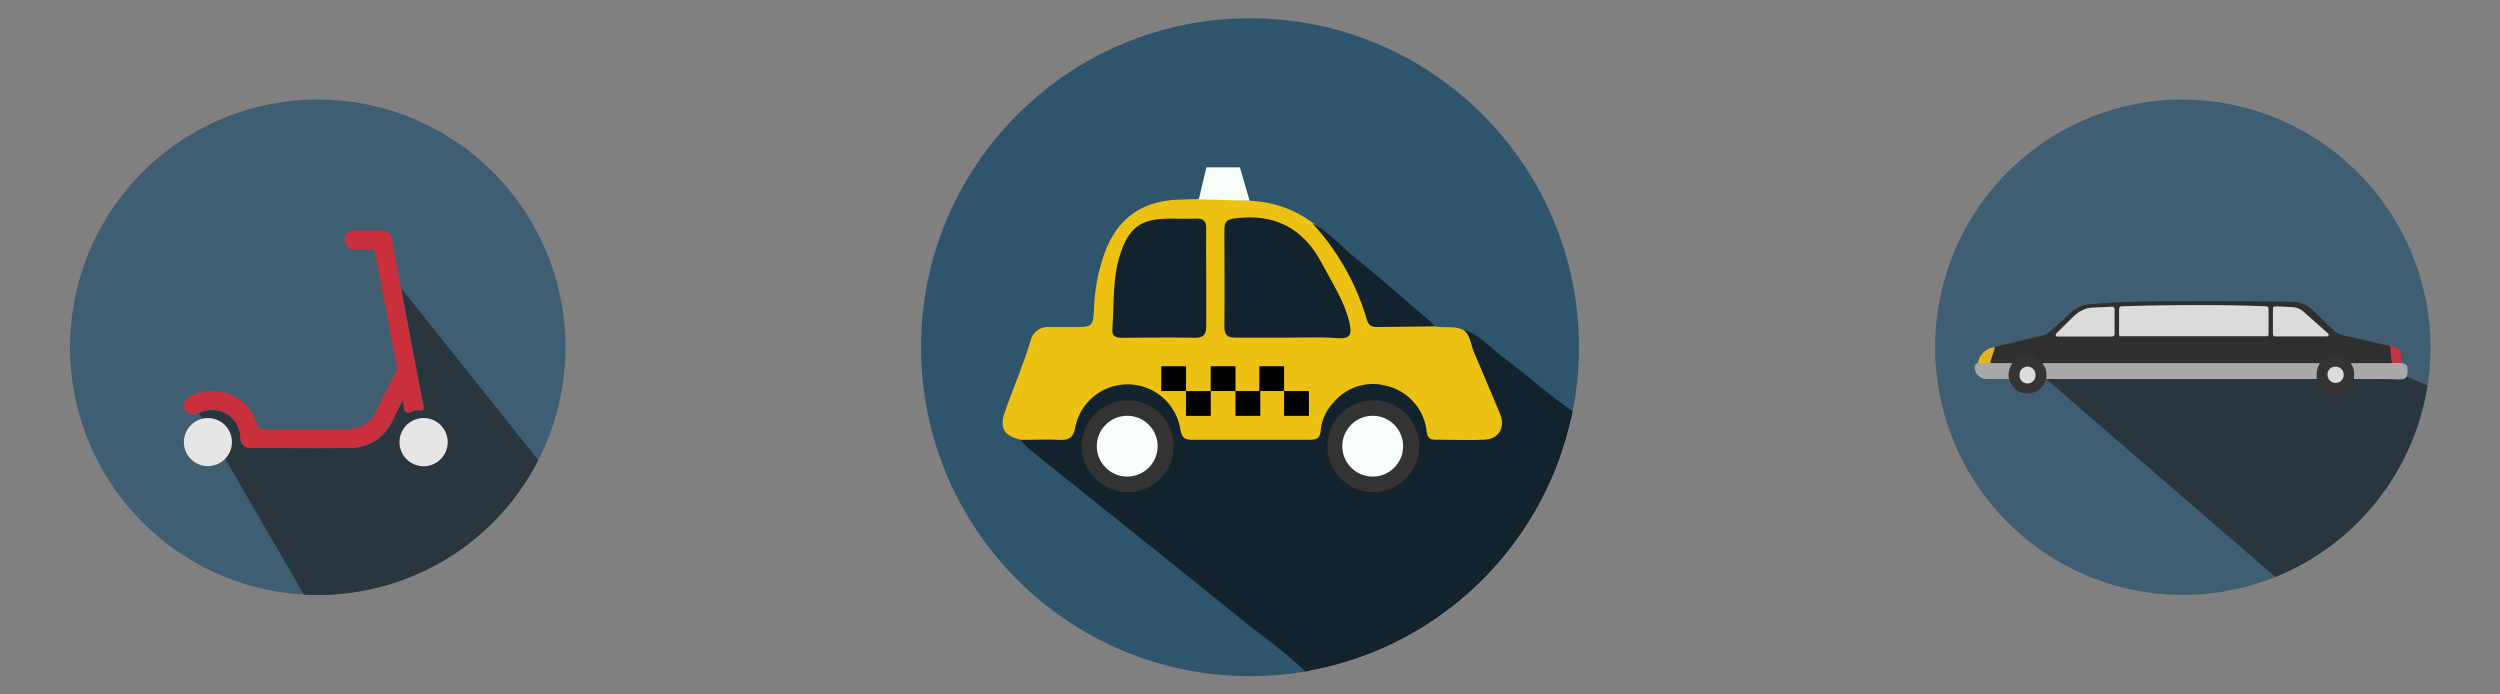 <svg id="Layer_1" data-name="Layer 1" xmlns="http://www.w3.org/2000/svg" xmlns:xlink="http://www.w3.org/1999/xlink" viewBox="0 0 360 100"><rect x="0" y="0" width="360" height="100" fill="#808080" stroke="none"/><defs><style>.cls-1{fill:none;}.cls-2{clip-path:url(#clip-path);}.cls-3{fill:#2f556d;}.cls-4{fill:#fefefe;}.cls-5{fill:#13232d;}.cls-6{fill:#ecc111;}.cls-7{fill:#333;}.cls-8{fill:#f7fdf9;}.cls-9{opacity:0.8;}.cls-10{fill:#db1b2a;}.cls-11{fill:#fff;}.cls-12{fill:#1a1a1a;}.cls-13{fill:#414143;}.cls-14{fill:#b3b3b3;}.cls-15{fill:#221f20;}.cls-16{fill:#231f20;}.cls-17{fill:#fac008;}.cls-18{fill:#d72030;}.cls-19{fill:#f1f1f1;}</style><clipPath id="clip-path"><circle class="cls-1" cx="180" cy="50" r="47.37"/></clipPath></defs><g id="K2zuVB.tif"><g class="cls-2"><path class="cls-3" d="M175.15,1.75h9.76a9,9,0,0,0,3.31.29c9.11.52,16.57,4.73,23.4,10.35a48.24,48.24,0,0,1,14.62,21c1.2,3.22,1.38,6.57,1.65,9.93,0,.55-.18,1.13.18,1.64V55.05c-.45,1.52.06,3.17-.69,4.65-.89.6-1.65.22-2.37-.36-3.88-3.08-7.82-6.09-11.67-9.23-1-.77-1.65-1.81-3-1.76-1.15-.49-2.42-.16-3.59-.51-4.21-3.31-8.34-6.73-12.3-10.33-1.89-1.72-3.62-3.6-6-4.65-2.88-2.27-6.3-3-9.82-3.16-2.81-.17-5.63-.05-8.44,0-5.38,0-9,2.69-10.57,7.83a23.59,23.59,0,0,0-1.22,7c0,2.84-.75,3.49-3.59,3.57-4.92.13-4.94.12-6.69,4.73-.82,2.16-1.66,4.31-2.41,6.49-.61,1.8-.33,2.38,1.35,3.31,3.12,2.68,6.44,5.09,9.62,7.69,7.93,6.48,16,12.83,24,19.23,2.24,1.8,4.49,3.58,6.72,5.39.79.63,1.63,1.26,1.11,2.49-1.14.91-2.55.56-3.78.6A94.79,94.79,0,0,1,170,97.55a39,39,0,0,1-15-5.57,49.24,49.24,0,0,1-18.59-19.6,38.55,38.55,0,0,1-4.66-18.5c0-4.12,0-8.23.29-12.35.5-6.55,3-12.32,6.43-17.77a48.69,48.69,0,0,1,24.71-20c3.33-1.27,6.79-1.5,10.27-1.77C174.06,1.9,174.64,2.11,175.15,1.75Z"/><path class="cls-4" d="M227,59.6c.72-1.43.3-3.13,1.06-4.55,0,13.89,0,27.78,0,41.66,0,1.29-.26,1.54-1.54,1.54q-47.48-.07-95,0,0-47.47,0-94.95c0-1.29.25-1.55,1.53-1.54,14,.06,28,0,42,0-2.3.48-4.61.85-6.88,1.43a48.1,48.1,0,0,0,4.57,94.18,41.45,41.45,0,0,0,15.46-.3,2.51,2.51,0,0,1,2-1.18,46.34,46.34,0,0,0,23.18-12.72A45.87,45.87,0,0,0,225.4,62.84C225.72,61.69,225.73,60.31,227,59.6Z"/><path class="cls-4" d="M228.07,44.92c-.43-2.18-.77-4.37-1.31-6.52-5-19.81-20.84-33.79-41.23-36.35a2,2,0,0,1-.62-.3c14,0,27.9,0,41.85,0,1.12,0,1.35.23,1.34,1.35C228.05,17,228.07,31,228.07,44.92Z"/><path class="cls-5" d="M227,59.6a43.67,43.67,0,0,1-9.2,20,47.6,47.6,0,0,1-28,17.35,10.43,10.43,0,0,1-1.48.13c-2.7-2.78-5.91-5-8.91-7.38-10.33-8.35-20.73-16.62-31.09-24.93A15.06,15.06,0,0,1,147,63.43c.27-1,1.08-.89,1.82-1a7.27,7.27,0,0,1,1.68,0c2,.23,3.09-.6,3.92-2.55a8.16,8.16,0,0,1,7.88-5.32c3.79,0,6.59,1.76,7.89,5.22.86,2.31,2.19,2.74,4.35,2.67,4.12-.13,8.25-.06,12.37,0a2.53,2.53,0,0,0,2.75-2c1.4-3.92,4.26-5.92,8.18-5.92a8.57,8.57,0,0,1,8.16,6,2.36,2.36,0,0,0,2.45,1.85c1.44,0,2.88,0,4.31,0,2.33-.11,2.93-1.14,2.05-3.36-1.3-3.24-2.86-6.38-3.94-9.71-.19-.59-.49-1.18-.05-1.78,2.23.63,3.65,2.46,5.42,3.75C219.88,54,223.24,57.06,227,59.6Z"/><path class="cls-6" d="M210.79,47.55c1,.84,1,2.1,1.47,3.18q1.88,4.4,3.72,8.8c.84,2-.11,3.7-2.28,3.79s-4.62,0-6.93,0c-1.51.05-1.24-1.12-1.45-1.92a7.54,7.54,0,0,0-5.72-5.85A7.33,7.33,0,0,0,192,58a6.65,6.65,0,0,0-1.82,4c-.08,1.1-.6,1.33-1.56,1.33-5.68,0-11.37,0-17,0-1.13,0-1.47-.45-1.65-1.51a7.69,7.69,0,0,0-15.14-.26c-.3,1.6-1,1.83-2.36,1.78-1.81-.08-3.62,0-5.43,0-2.48-.6-3.14-1.71-2.34-4,1.19-3.49,2.7-6.86,3.74-10.4a2.49,2.49,0,0,1,2.55-1.84c1.18,0,2.37,0,3.56,0,2.81,0,2.85,0,3-2.88a26.23,26.23,0,0,1,1.19-6.81c1.73-5.71,5.5-8.62,11.45-8.67a78.75,78.75,0,0,1,10.86.25,16.35,16.35,0,0,1,8.1,3.17,24.35,24.35,0,0,1,8,11.67c.83,2.38.93,2.41,3.51,2.44,2,0,4.12-.27,6,.74C208,47.28,209.47,46.85,210.79,47.55Z"/><path class="cls-5" d="M206.64,47l-8.4.09c-.79,0-1.16-.27-1.42-1.09A34.93,34.93,0,0,0,189,32.18c2.25,1.13,3.87,3.06,5.78,4.62,3.71,3,7.3,6.17,10.93,9.28A11.48,11.48,0,0,1,206.64,47Z"/><path class="cls-7" d="M162.26,70.86A6.61,6.61,0,1,1,169,64.34,6.55,6.55,0,0,1,162.26,70.86Z"/><path class="cls-7" d="M197.51,70.86a6.61,6.61,0,1,1,6.86-6.61A6.62,6.62,0,0,1,197.51,70.86Z"/><path class="cls-5" d="M185.47,48.62c-2.5,0-5,0-7.5,0-1.17,0-1.67-.32-1.66-1.58.05-4.69,0-9.37,0-14,0-1.11.38-1.44,1.49-1.59,5.71-.75,9.88,1.39,12.54,6.46,1.47,2.8,3.27,5.45,4,8.63.34,1.58.13,2.28-1.72,2.16C190.22,48.5,187.84,48.62,185.47,48.62Z"/><path class="cls-5" d="M173.7,40.11c0,2.25,0,4.49,0,6.74,0,1.22-.28,1.82-1.66,1.79-3.49-.08-7,0-10.48,0-.88,0-1.47-.19-1.39-1.23.28-3.53,0-7.12,1.07-10.58,1.27-4.06,3-5.34,7.2-5.35,1.25,0,2.5.05,3.74,0s1.54.44,1.51,1.54C173.66,35.36,173.7,37.74,173.7,40.11Z"/><circle class="cls-8" cx="162.32" cy="64.25" r="4.38"/><circle class="cls-8" cx="197.67" cy="64.25" r="4.38"/><polygon class="cls-8" points="172.63 28.7 173.72 24.1 178.55 24.1 179.94 28.9 172.63 28.7"/><rect x="170.78" y="56.31" width="3.57" height="3.57"/></g></g><rect x="174.34" y="52.74" width="3.57" height="3.57"/><rect x="177.91" y="56.31" width="3.57" height="3.57"/><rect x="181.34" y="52.74" width="3.57" height="3.57"/><rect x="184.91" y="56.31" width="3.57" height="3.57"/><rect x="167.22" y="52.74" width="3.57" height="3.57"/><g class="cls-9"><path class="cls-3" d="M81.43,50A35.65,35.65,0,0,1,45.76,85.67c-.68,0-1.36,0-2-.06a34.57,34.57,0,0,1-4.57-.55A35.67,35.67,0,1,1,81.43,50Z"/><path class="cls-5" d="M77.51,66.27a35.66,35.66,0,0,1-31.75,19.4c-.68,0-1.36,0-2-.06L32.05,65.41l-2.72-4.7-.69-1.19a4.09,4.09,0,0,1,6,3.59,1.35,1.35,0,0,0,1.48,1.4c4.71,0,9.41.08,14.12,0a6.62,6.62,0,0,0,6.36-4.05c.39-.9.88-1.76,1.43-2.85.17.74.12,1.42.44,1.74s1-.25,1.51-.24c.14,0,.29,0,.42,0,.66.1.69-.26.59-.75-.16-.78-.32-1.55-.47-2.33-.68-3.59-2.09-11-2.77-14.56Z"/><path class="cls-10" d="M60.37,59.07c-.13,0-.28,0-.42,0-.54,0-1.1.66-1.51.24s-.27-1-.44-1.74c-.55,1.09-1,2-1.43,2.85a6.62,6.62,0,0,1-6.36,4.05c-4.71.11-9.41,0-14.12,0a1.35,1.35,0,0,1-1.48-1.4,4.09,4.09,0,0,0-6-3.59c-.93.41-1.66.2-2-.56s0-1.44.9-1.91A6.76,6.76,0,0,1,37,61a1,1,0,0,0,1.11.79c3.8,0,7.6,0,11.4,0,2.23,0,3.92-.71,4.86-2.94.72-1.71,1.66-3.34,2.52-5a2,2,0,0,0,.22-1.37c-.39-2-.78-4-1.16-6q-1-5-1.9-10c-.08-.43-.24-.58-.66-.57-.76,0-1.53,0-2.29,0a1.38,1.38,0,0,1-1.48-1.4,1.35,1.35,0,0,1,1.47-1.32c1.28,0,2.56,0,3.83,0a1.36,1.36,0,0,1,1.51,1.29l2,10.73q1,5.39,2.05,10.77c.15.78.31,1.55.47,2.33C61.06,58.81,61,59.17,60.37,59.07Z"/><path class="cls-11" d="M29.91,60.2a3.46,3.46,0,1,1-3.43,3.44A3.47,3.47,0,0,1,29.91,60.2Z"/><path class="cls-11" d="M64.47,63.68a3.47,3.47,0,1,1-3.39-3.48A3.47,3.47,0,0,1,64.47,63.68Z"/></g><g class="cls-9"><path class="cls-3" d="M350,50a35.67,35.67,0,1,1-35.67-35.67A35.83,35.83,0,0,1,350,50Z"/><path class="cls-5" d="M349.54,55.51a35.71,35.71,0,0,1-21.89,27.57l-33-28.5,36.69-7Z"/><path class="cls-12" d="M344.5,52c-.08-.49-.05-1-.13-1.48,0-.23,0-.48-.19-.66l-.28-.09-6.49-1.49a3,3,0,0,1-1.49-.82l-2.84-2.77a4.17,4.17,0,0,0-3-1.23c-4.91-.08-9.82-.14-14.73-.11-4.66,0-9.32.07-14,.42A4.66,4.66,0,0,0,298.23,45c-1,1-2.09,1.89-3.13,2.83a2.07,2.07,0,0,1-1,.5c-1.16.27-2.33.54-3.49.83s-2.28.47-3.39.83c0,0-.11.09-.13.15-.2.59-.4,1.17-.58,1.75a.37.37,0,0,0,.08.39.59.59,0,0,0,.4.12c.9,0,1.8,0,2.7,0a.82.82,0,0,0,.44-.29A2.58,2.58,0,0,1,293.6,52a1.87,1.87,0,0,0,.66.44,4.34,4.34,0,0,0,.72,0h38.29a3.76,3.76,0,0,0,.67,0c.28,0,.44-.23.64-.39a2.6,2.6,0,0,1,3.55.11.82.82,0,0,0,.45.28c1.84.05,3.68,0,5.52,0a.5.5,0,0,0,.32-.09C344.54,52.24,344.52,52.1,344.5,52Zm-40-4c0,.33-.12.45-.45.45l-7.54,0c-.16,0-.36.07-.45-.13s.09-.33.22-.46c.86-.85,1.71-1.7,2.58-2.54a4,4,0,0,1,1-.63,3.13,3.13,0,0,1,1.48-.38c.9-.06,1.8-.08,2.7-.14.33,0,.45.1.45.43C304.49,45.73,304.48,46.87,304.5,48Zm22.06.4H305.21a3.37,3.37,0,0,1-.06-1c0-1,0-1.89,0-2.83,0-.35.13-.46.47-.47q6.33-.2,12.66-.16c2.63,0,5.26.07,7.89.15.4,0,.5.14.49.52,0,1.14,0,2.28,0,3.42C326.65,48.15,326.68,48.3,326.56,48.41Z"/><path class="cls-13" d="M304.5,48c0,.33-.12.45-.45.45l-7.54,0c-.16,0-.36.07-.45-.13s.09-.33.22-.46c.86-.85,1.71-1.7,2.58-2.54a4,4,0,0,1,1-.63,3.13,3.13,0,0,1,1.48-.38c.9-.06,1.8-.08,2.7-.14.33,0,.45.1.45.43C304.49,45.73,304.48,46.87,304.5,48Z"/><path class="cls-13" d="M326.56,48.41H305.21a3.37,3.37,0,0,1-.06-1c0-1,0-1.89,0-2.83,0-.35.13-.46.47-.47q6.33-.2,12.66-.16c2.63,0,5.26.07,7.89.15.4,0,.5.14.49.52,0,1.14,0,2.28,0,3.42C326.65,48.15,326.68,48.3,326.56,48.41Z"/><path class="cls-14" d="M294.12,52.29h39.95a.38.38,0,0,1,0,.43,2.44,2.44,0,0,0-.3,1.71c0,.08,0,.18-.11.15h-39a.31.31,0,0,1-.06-.31,2.64,2.64,0,0,0-.37-1.6C294.13,52.55,294,52.44,294.12,52.29Z"/><path class="cls-15" d="M294.12,52.29c.09.3.35.49.43.81a2.86,2.86,0,0,1,.08,1.48,2.74,2.74,0,0,1-2.05,2,2.67,2.67,0,0,1-3.18-1.75l-.11-.27a1,1,0,0,1-.15-.84,2,2,0,0,1,.67-1.45,2.93,2.93,0,0,1,1.55-1A2.72,2.72,0,0,1,294.12,52.29Z"/><path class="cls-16" d="M333.63,54.58a3.52,3.52,0,0,1,.44-2.29,3.79,3.79,0,0,1,1.42-.92,2.8,2.8,0,0,1,3,.92,1,1,0,0,1,.49.7,2.54,2.54,0,0,1,0,1.59,1.63,1.63,0,0,0-.11.23,2.72,2.72,0,0,1-5.15,0Z"/><path class="cls-14" d="M339,54.58a1.26,1.26,0,0,1,0-.61,2.59,2.59,0,0,0-.52-1.68l6,0a1.88,1.88,0,0,1,1.38,0c.63.08.8.31.83.94,0,1.16-.15,1.42-1.39,1.4C343.17,54.56,341.08,54.58,339,54.58Z"/><path class="cls-14" d="M289.81,52.29a2.89,2.89,0,0,0-.52,2.29c-1.08,0-2.15,0-3.23,0a1.72,1.72,0,0,1-1.7-1.64.58.58,0,0,1,.48-.67,4.32,4.32,0,0,1,1.79-.07c.13.11.29.08.44.09Z"/><path class="cls-17" d="M286.63,52.2a7.15,7.15,0,0,1-1.79.07A2.68,2.68,0,0,1,287.26,50C287.11,50.75,286.75,51.44,286.63,52.2Z"/><path class="cls-18" d="M345.83,52.26h-1.38c-.19-.8-.16-1.62-.27-2.43.26,0,.52.08.78.15a1,1,0,0,1,.76.89C345.77,51.34,345.8,51.8,345.83,52.26Z"/><path class="cls-19" d="M326.56,48.41H305.21a3.37,3.37,0,0,1-.06-1c0-1,0-1.89,0-2.83,0-.35.13-.46.47-.47q6.33-.2,12.66-.16c2.63,0,5.26.07,7.89.15.4,0,.5.14.49.52,0,1.14,0,2.28,0,3.42C326.65,48.15,326.68,48.3,326.56,48.41Z"/><path class="cls-19" d="M331.31,48.44c-1.19,0-2.39,0-3.59,0-.31,0-.42-.1-.42-.42,0-1.16,0-2.33,0-3.5,0-.32.11-.42.42-.4.79,0,1.58.08,2.36.11a2.53,2.53,0,0,1,1.65.67l3.37,3c.11.1.28.18.22.37s-.27.17-.43.17Z"/><path class="cls-19" d="M304.5,48c0,.33-.12.45-.45.45l-7.54,0c-.16,0-.36.07-.45-.13s.09-.33.22-.46c.86-.85,1.71-1.7,2.58-2.54a4,4,0,0,1,1-.63,3.13,3.13,0,0,1,1.48-.38c.9-.06,1.8-.08,2.7-.14.33,0,.45.1.45.43C304.49,45.73,304.48,46.87,304.5,48Z"/><path class="cls-19" d="M290.82,53.93A1.13,1.13,0,0,1,292,52.8,1.14,1.14,0,0,1,293.11,54a1.15,1.15,0,1,1-2.29-.06Z"/><path class="cls-19" d="M335.16,53.94a1.11,1.11,0,0,1,1.15-1.14,1.17,1.17,0,1,1-1.15,1.14Z"/></g></svg>